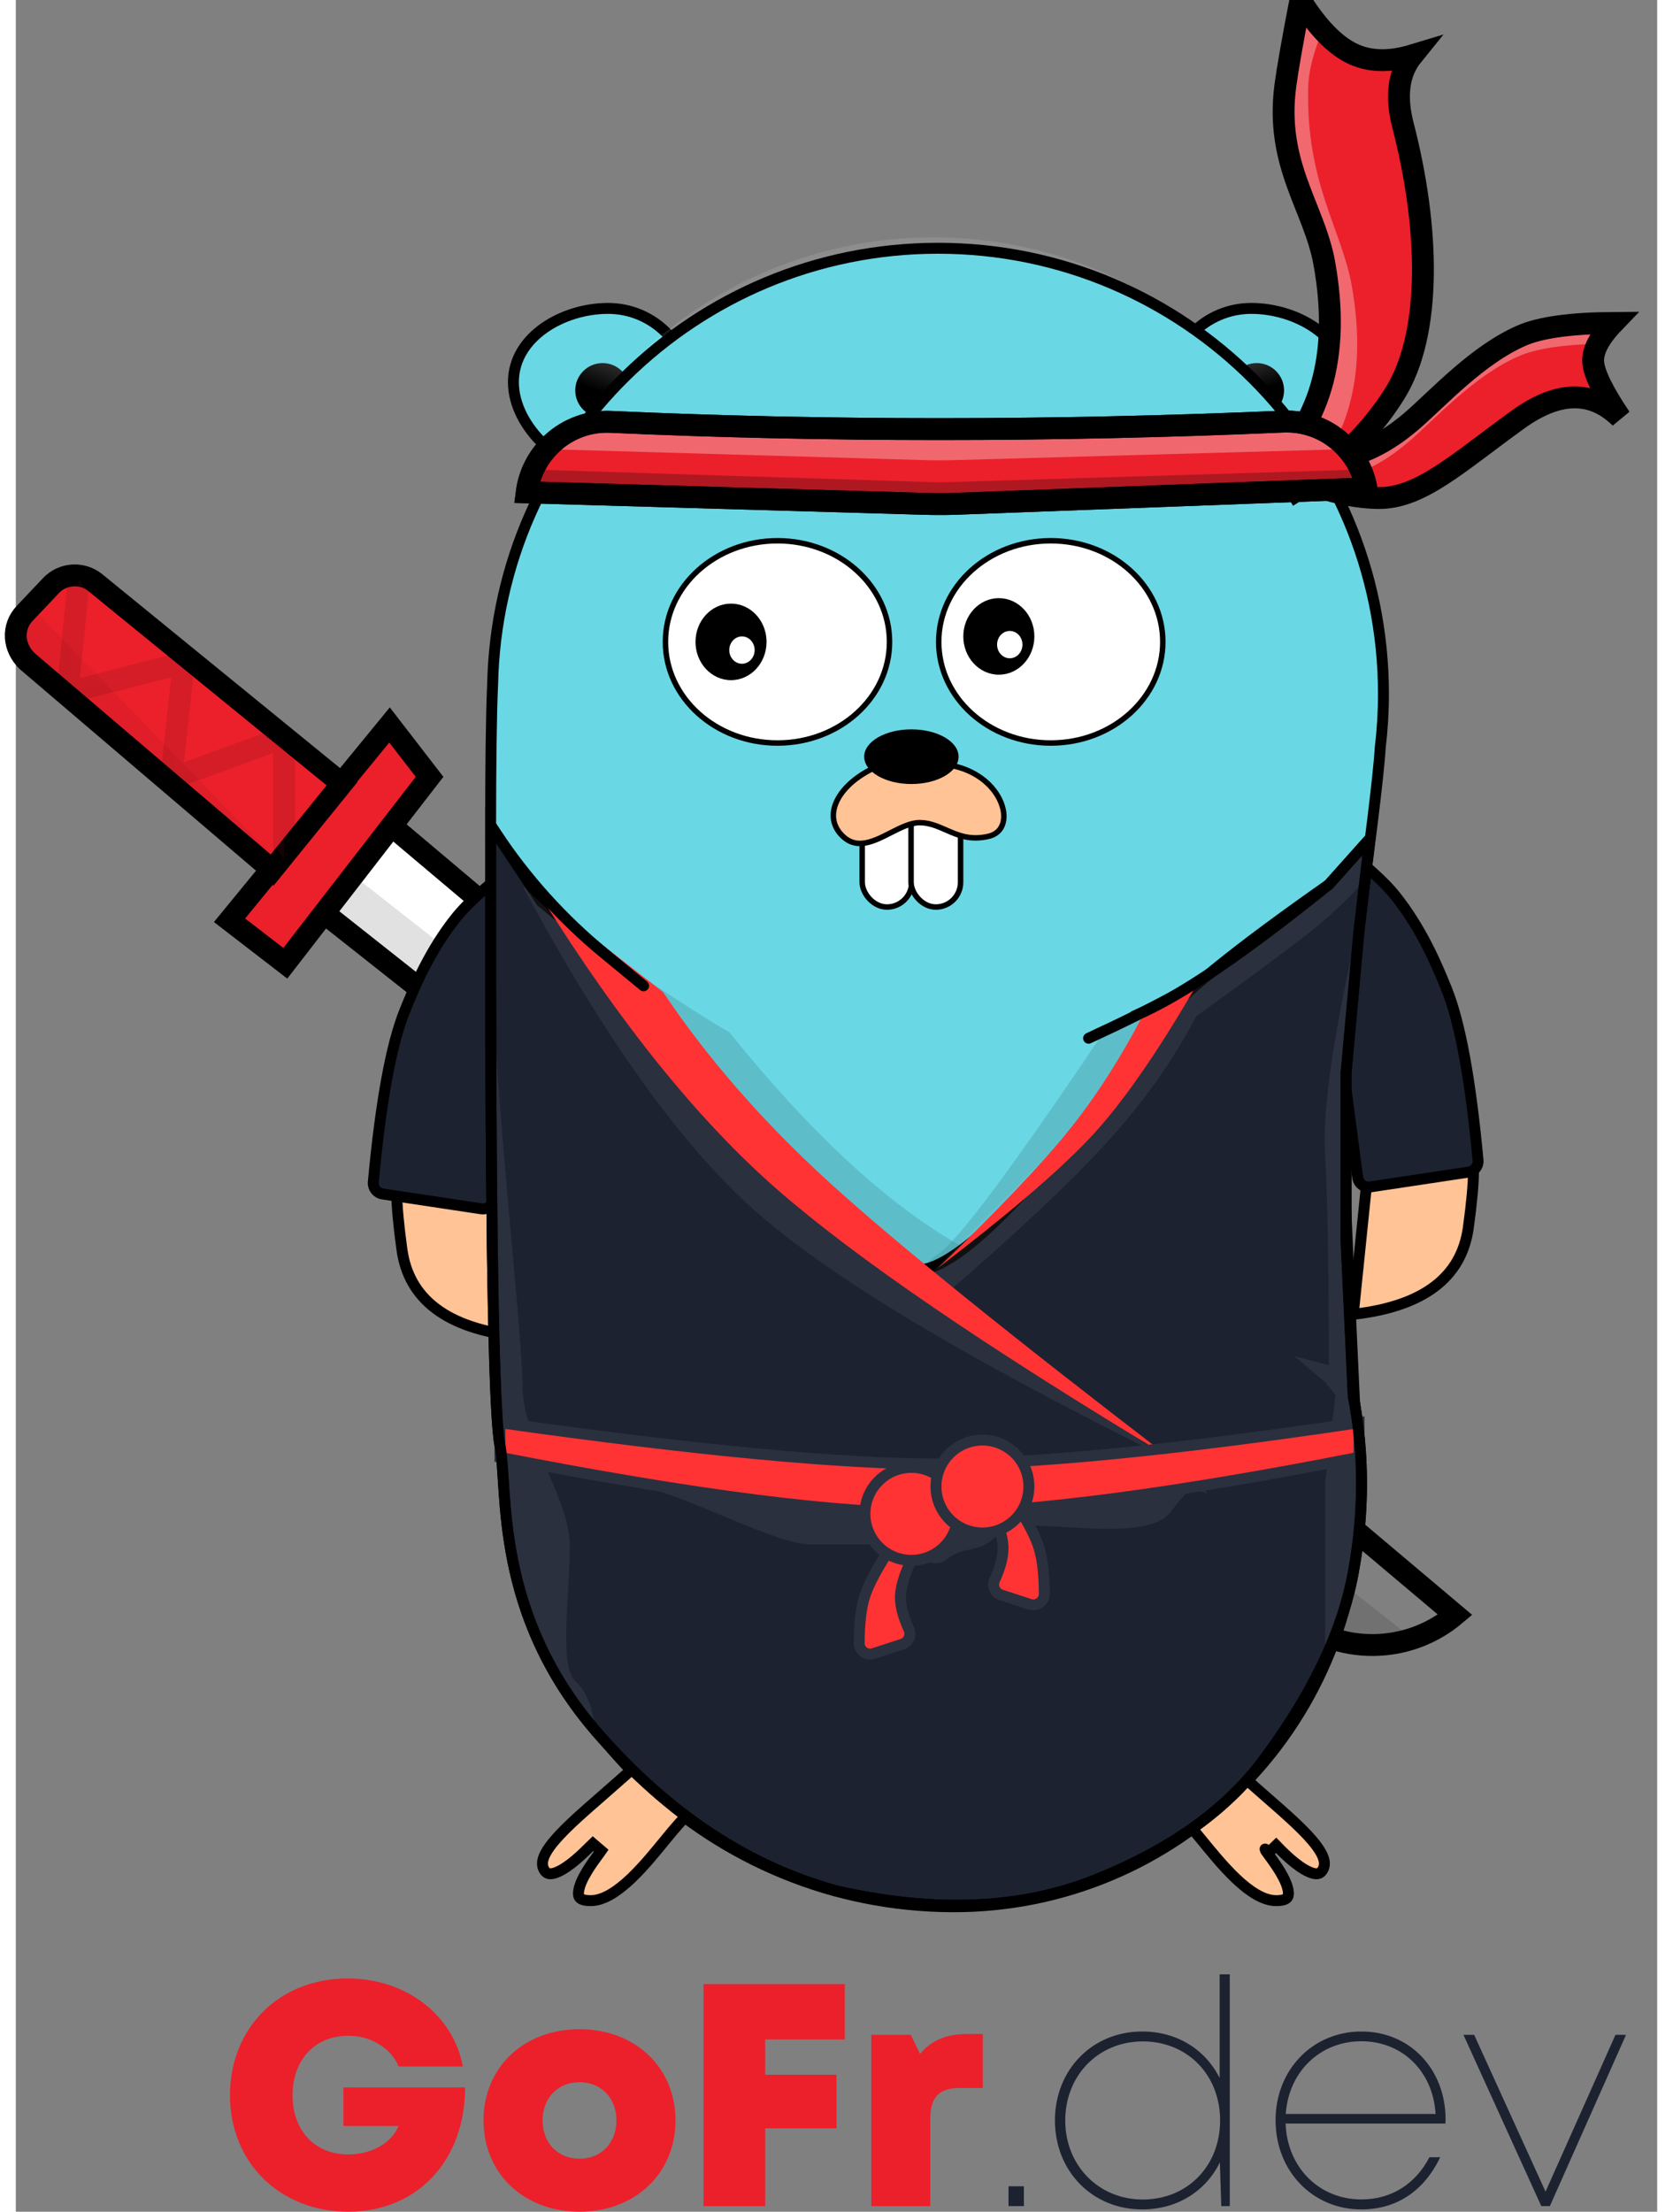 <?xml version="1.0" encoding="UTF-8" standalone="no"?>
<svg
   width="280px"
   height="370px"
   viewBox="5.138 5.533 270.264 364.018"
   version="1.1"
   id="svg109"
   sodipodi:docname="Group 94 Copy.svg"
   xmlns:inkscape="http://www.inkscape.org/namespaces/inkscape"
   xmlns:sodipodi="http://sodipodi.sourceforge.net/DTD/sodipodi-0.dtd"
   xmlns="http://www.w3.org/2000/svg"
   xmlns:svg="http://www.w3.org/2000/svg">
  <rect x="5.138" y="5.533" width="270.264" height="364.018" fill="#808080" stroke="none"/>
  <sodipodi:namedview
     id="namedview111"
     pagecolor="#ffffff"
     bordercolor="#000000"
     borderopacity="0.25"
     inkscape:showpageshadow="2"
     inkscape:pageopacity="0.0"
     inkscape:pagecheckerboard="0"
     inkscape:deskcolor="#d1d1d1" />
  <title
     id="title2">Group 94 Copy</title>
  <defs
     id="defs9">
    <linearGradient
       x1="62.277%"
       y1="-8.319%"
       x2="40.072%"
       y2="50%"
       id="linearGradient-1">
      <stop
         stop-color="#313131"
         offset="0%"
         id="stop4" />
      <stop
         stop-color="#000000"
         offset="100%"
         id="stop6" />
    </linearGradient>
  </defs>
  <g
     id="Sticker"
     stroke="none"
     stroke-width="1"
     fill="none"
     fill-rule="evenodd">
    <g
       transform="translate(-148, -702)"
       id="Group-94-Copy">
      <g
         transform="translate(148.06, 707.331)"
         id="Group-95">
        <path
           d="M96.998,339.481 C96.455,339.481 96.045,339.554 95.758,339.663 C95.706,339.682 95.667,339.699 95.638,339.713 L95.624,339.719 L95.615,339.767 C95.606,339.825 95.599,339.9 95.596,339.995 L95.594,340.098 C95.594,340.262 95.606,340.376 95.621,340.451 L95.625,340.47 L95.65,340.484 C95.665,340.491 95.683,340.499 95.703,340.507 L95.772,340.535 C96.057,340.643 96.462,340.716 96.998,340.716 C97.525,340.716 97.925,340.644 98.208,340.536 C98.261,340.516 98.302,340.498 98.334,340.483 L98.371,340.463 L98.376,340.44 C98.387,340.386 98.396,340.31 98.4,340.209 L98.402,340.098 C98.402,339.92 98.389,339.802 98.372,339.727 L98.347,339.714 C98.316,339.699 98.275,339.682 98.223,339.662 C97.937,339.553 97.531,339.481 96.998,339.481 Z"
           id="Path"
           fill="#FFFFFF"
           fill-rule="nonzero" />
        <path
           d="M155.266,54.56 C142.563,54.56 130.546,58.799 120.783,66.486 L110.737,74.396 L109.584,73.244 L101.75,90.03 C98.367,97.277 96.469,105.152 96.204,113.317 L96.184,114.083 L95.885,129.016 L95.884,129.309 C95.875,130.598 95.869,131.951 95.864,133.369 L95.862,133.981 L95.855,136.102 L95.855,146.147 L95.855,152.764 L95.808,152.803 L95.724,182.316 L84.152,164.507 L81.745,170.109 C81.489,170.704 81.225,171.336 80.948,172.014 L80.738,172.532 C79.675,175.166 78.647,179.687 77.748,185.944 L79.903,186.268 L80.405,198.13 C80.466,199.579 80.697,201.789 81.124,204.906 C81.173,205.259 81.231,205.454 81.279,205.549 C81.28,205.553 81.273,205.543 81.308,205.576 C81.803,206.042 83.016,206.627 85.171,207.112 L96.122,209.575 L96.404,220.794 C96.488,224.127 96.585,227.01 96.683,229.366 L96.694,229.651 L96.773,229.667 L97.685,240.559 C97.736,241.178 97.787,241.871 97.842,242.708 C98.213,248.332 98.464,251.192 98.915,253.775 L98.992,254.203 C99.203,255.34 99.457,256.451 99.782,257.752 C101.39,264.191 104.141,269.895 108.315,275.256 C108.932,276.048 109.579,276.831 110.258,277.604 C110.73,278.143 111.222,278.692 111.74,279.259 L111.944,279.483 L112.139,279.716 C112.941,280.672 113.766,281.596 114.614,282.488 L118.492,286.565 L122.94,289.81 C133.016,297.16 145.092,301.25 157.801,301.426 L158.459,301.432 C169.732,301.468 180.45,298.002 189.424,291.612 L193.945,288.392 L197.698,284.33 C202.038,279.633 205.5,274.199 207.904,268.288 L208.167,267.629 L209.561,264.064 L210.623,259.798 C210.777,259.18 210.913,258.567 211.026,257.998 L211.106,257.58 L211.251,256.773 C211.39,255.971 211.515,255.172 211.625,254.375 L211.871,252.591 L212.022,250.823 C212.341,247.08 212.339,243.379 212.018,239.711 L211.931,238.795 L211.856,238.067 L211.856,237.919 L211.625,236.297 C211.554,235.797 211.476,235.297 211.393,234.797 L211.263,234.047 L211.25,233.97 L214.527,233.392 L214.664,232.396 L211.12,232.562 C210.902,227.876 210.706,223.627 210.53,219.748 L210.493,218.922 L209.889,205.575 L209.897,205.573 L209.892,205.44 C209.843,204.321 209.796,203.239 209.752,202.196 L209.719,201.42 L209.706,201.114 L209.706,200.808 L209.706,194.042 L230.719,192.659 L230.75,188.304 L230.963,188.077 L230.961,188.042 C229.934,178.973 228.659,172.57 227.326,169.139 L227.244,168.933 C224.862,163.028 223.162,159.904 220.683,156.84 C220.282,156.344 219.371,155.429 218.01,154.221 L212.319,149.174 L213.283,141.629 C213.519,139.778 213.721,138.186 213.897,136.784 L213.983,136.103 C214.801,129.571 215.135,126.555 215.305,124.259 L215.322,124.025 C215.339,123.782 215.355,123.539 215.371,123.29 L215.396,122.871 L215.447,122.453 C215.728,120.123 215.871,117.717 215.871,115.295 C215.871,109.991 215.183,104.794 213.847,99.796 L213.783,99.564 L143.659,146.967 L213.342,68.27 L210.315,66.083 C209.797,65.709 208.87,65.404 207.841,65.362 L207.603,65.356 L199.176,72.41 L190.146,66.13 C187.672,64.409 185.072,62.878 182.371,61.552 L182.105,61.422 L181.845,61.281 C173.759,56.89 164.697,54.56 155.266,54.56 Z"
           id="path12"
           fill="#FFFFFF"
           fill-rule="nonzero" />
        <polygon
           id="polygon14"
           fill="#FFFFFF"
           fill-rule="nonzero"
           points="222.148 232.048 219.547 232.17 219.878 232.449" />
        <polygon
           id="polygon16"
           fill="#FFFFFF"
           fill-rule="nonzero"
           points="101.464 65.362 101.298 65.371 105.811 70.032 106.387 70.048 101.694 65.357" />
        <path
           d="M102.594,77.954 C110.049,77.954 116.093,71.911 116.093,64.457 C116.093,57.003 110.049,50.961 102.594,50.961 C95.139,50.961 87.009,55.644 87.009,63.098 C87.009,70.552 95.139,77.954 102.594,77.954 Z"
           id="Oval-Copy-25"
           stroke="#000000"
           stroke-width="1.8"
           fill="#6AD7E4" />
        <ellipse
           id="Oval-Copy-26"
           fill="url(#linearGradient-1)"
           cx="101.694"
           cy="64.457"
           rx="4.5"
           ry="4.499" />
        <path
           d="M210.588,77.954 C218.043,77.954 224.087,71.911 224.087,64.457 C224.087,57.003 218.043,50.961 210.588,50.961 C203.132,50.961 195.003,55.644 195.003,63.098 C195.003,70.552 203.132,77.954 210.588,77.954 Z"
           id="Oval-Copy-27"
           stroke="#000000"
           stroke-width="1.8"
           fill="#6AD7E4"
           transform="translate(209.545, 64.457) scale(-1, 1) translate(-209.545, -64.457) " />
        <ellipse
           id="Oval-Copy-28"
           fill="url(#linearGradient-1)"
           transform="translate(209.402, 64.457) scale(-1, 1) translate(-209.402, -64.457) "
           cx="209.402"
           cy="64.457"
           rx="4.5"
           ry="4.499" />
        <path
           d="M189.329,185.769 L203.198,181.798 C208.415,179.414 211.749,179.591 213.2,182.329 C215.376,186.437 217.197,190.456 212.404,198.437 C209.209,203.758 206.389,206.544 203.943,206.796 L183.418,206.797"
           id="Path-56-Copy-2"
           stroke="#000000"
           stroke-width="3.6"
           fill="#FFC396"
           transform="translate(199.424, 193.465) scale(-1, 1) rotate(8) translate(-199.424, -193.465) " />
        <polygon
           id="Path-35-Copy"
           fill="#FFFFFF"
           points="99.903 161.544 66.739 133.588 52.673 150.289 85.44 176.189" />
        <path
           d="M66.956,136.125 L97.254,161.665 L85.292,173.777 L55.246,150.028 L66.956,136.125 Z"
           id="Path-35-Copy-2"
           stroke="#000000"
           stroke-width="3.6" />
        <path
           d="M211.848,240.5 L242.077,265.983 C238.514,268.984 234.169,270.642 229.739,270.914 C224.693,271.224 219.537,269.737 215.301,266.389 L200.137,254.403 L211.848,240.5 Z"
           id="Path-35-Copy-4"
           stroke="#000000"
           stroke-width="3.6" />
        <polygon
           id="Path-36-Copy"
           fill="#000000"
           opacity="0.121"
           points="58.129 142.312 91.597 168.541 85.44 174.389 52.673 148.489" />
        <path
           d="M202.12,243.988 L234.382,269.362 C229.206,270.773 223.67,269.761 219.328,266.61 L196.665,250.165 L196.665,250.165 L202.12,243.988 Z"
           id="Path-36-Copy-2"
           fill="#000000"
           opacity="0.121" />
        <path
           d="M66.614,119.522 L73.205,128.059 L49.452,158.745 L40.267,151.665 L66.614,119.522 Z"
           id="Path-37-Copy"
           stroke="#000000"
           stroke-width="3.6"
           fill="#EB202B" />
        <path
           d="M14.432,94.913 C15.749,94.828 17.097,95.223 18.193,96.116 L58.783,129.202 L47.282,143.403 L6.972,109.031 C5.791,107.905 5.153,106.495 5.078,105.082 C5.002,103.672 5.489,102.268 6.517,101.181 L10.858,96.591 C11.83,95.564 13.116,94.998 14.432,94.913 Z"
           id="Path-38-Copy"
           stroke="#000000"
           stroke-width="3.6"
           fill="#EB202B" />
        <path
           d="M8.834,101.351 L7.822,102.447 C6.474,103.908 6.565,106.186 8.026,107.534 C8.073,107.578 8.121,107.62 8.17,107.661 L9.239,108.546 L9.239,108.546 L47.046,140.739 L8.834,101.351 Z"
           id="Path-45-Copy"
           fill="#000000"
           opacity="0.049" />
        <path
           d="M15.458,95.58 L13.834,111.628 C13.734,112.617 14.454,113.5 15.444,113.6 C15.654,113.622 15.867,113.606 16.072,113.553 L30.225,109.923 C31.188,109.676 32.168,110.256 32.415,111.219 C32.469,111.429 32.485,111.647 32.461,111.862 L30.971,125.478 C30.863,126.466 31.576,127.355 32.564,127.463 C32.84,127.493 33.118,127.459 33.378,127.364 L46.84,122.447 C47.774,122.106 48.808,122.586 49.149,123.52 C49.221,123.718 49.258,123.927 49.258,124.138 L49.258,141.589 L49.258,141.589"
           id="Path-39-Copy"
           stroke="#000000"
           stroke-width="3.6"
           fill="#EB202B"
           opacity="0.099" />
        <path
           d="M70.04,198.351 L67.805,220.12 C79.313,218.825 85.631,214.064 86.758,205.838 C87.885,197.611 87.885,193.374 86.758,193.127"
           id="Path-58-Copy"
           stroke="#000000"
           stroke-width="1.8"
           fill="#FFC396"
           transform="translate(77.704, 206.624) scale(-1, 1) translate(-77.704, -206.624) " />
        <path
           d="M65.46,142.739 C69.904,146.252 72.947,149.023 74.588,151.051 C79.078,156.601 81.676,162.874 83.173,166.583 C85.396,172.095 87.123,181.49 88.351,194.768 C88.438,195.719 87.767,196.572 86.822,196.711 L70.589,199.153 C69.606,199.301 68.689,198.624 68.541,197.64 C68.539,197.63 68.538,197.619 68.536,197.608 L63.788,161.577 L63.788,161.577"
           id="Path-57-Copy"
           stroke="#000000"
           stroke-width="1.8"
           fill="#1C2230"
           transform="translate(76.146, 171.082) scale(-1, 1) translate(-76.146, -171.082) " />
        <path
           d="M156.166,39.263 C185.068,39.263 209.891,56.727 220.653,81.677 C208.23,58.825 184.01,43.312 156.166,43.312 C128.322,43.312 104.101,58.826 91.679,81.679 C102.44,56.728 127.263,39.263 156.166,39.263 Z"
           id="Combined-Shape-Copy-7"
           fill="#FFFFFF"
           opacity="0.103" />
        <path
           d="M96.294,161.267 C120.768,154.889 161.533,147.937 208.915,161.267"
           id="Path-90-Copy-2"
           stroke="#FFFFFF"
           stroke-width="0.9"
           opacity="0.105"
           stroke-linecap="round" />
        <path
           d="M96.294,185.561 C120.768,179.183 161.533,172.231 208.915,185.561"
           id="Path-90-Copy-3"
           stroke="#FFFFFF"
           stroke-width="0.9"
           opacity="0.105"
           stroke-linecap="round"
           transform="translate(152.604, 181.757) scale(1, -1) translate(-152.604, -181.757) " />
        <path
           d="M227.53,194.752 L225.295,216.521 C236.804,215.226 243.122,210.465 244.249,202.239 C245.376,194.012 245.376,189.775 244.249,189.528"
           id="Path-58-Copy-2"
           stroke="#000000"
           stroke-width="1.8"
           fill="#FFC396" />
        <path
           d="M222.951,139.14 C227.395,142.653 230.438,145.424 232.078,147.452 C236.569,153.002 239.167,159.275 240.663,162.984 C242.887,168.496 244.613,177.891 245.842,191.169 C245.929,192.12 245.258,192.973 244.313,193.111 L228.08,195.554 C227.096,195.701 226.18,195.024 226.032,194.041 C226.03,194.03 226.029,194.02 226.027,194.009 L221.279,157.978 L221.279,157.978"
           id="Path-57-Copy-2"
           stroke="#000000"
           stroke-width="1.8"
           fill="#1C2230" />
        <path
           d="M156.924,41.063 C197.432,41.063 230.27,73.895 230.27,114.396 C230.27,117.383 230.091,120.329 229.744,123.223 C229.092,133.829 223.403,170.748 223.403,180.081 C223.403,184.484 224.31,205.861 226.123,244.213 C226.176,245.333 226.2,246.454 226.197,247.575 C226.079,284.394 196.135,314.146 159.316,314.028 C119.881,313.902 87.442,282.935 85.485,243.548 C84.235,218.382 83.598,203.666 83.573,199.398 L83.573,199.018 C83.574,198.863 83.576,198.728 83.578,198.612 C83.591,198.105 83.598,197.338 83.601,196.344 L83.601,194.943 C83.588,184.975 83.27,159.865 83.257,139.171 L83.258,136.051 C83.267,126.468 83.352,118.102 83.578,113.046 C83.58,113.003 83.583,112.96 83.587,112.917 C84.38,73.1 116.91,41.063 156.924,41.063 Z"
           id="Combined-Shape-Copy-8"
           stroke="#000000"
           stroke-width="1.8"
           fill="#6AD7E4" />
        <ellipse
           id="Oval-Copy-29"
           stroke="#000000"
           stroke-width="0.9"
           fill="#FFFFFF"
           cx="130.492"
           cy="105.848"
           rx="18.449"
           ry="16.646" />
        <ellipse
           id="Oval-Copy-30"
           fill="#000000"
           cx="122.843"
           cy="105.848"
           rx="5.85"
           ry="6.299" />
        <ellipse
           id="Oval-Copy-31"
           fill="#FFFFFF"
           cx="124.643"
           cy="107.197"
           rx="2.089"
           ry="2.249" />
        <ellipse
           id="Oval-Copy-32"
           stroke="#000000"
           stroke-width="0.9"
           fill="#FFFFFF"
           cx="175.49"
           cy="105.848"
           rx="18.449"
           ry="16.646" />
        <ellipse
           id="Oval-Copy-33"
           fill="#000000"
           cx="166.94"
           cy="104.948"
           rx="5.85"
           ry="6.299" />
        <ellipse
           id="Oval-Copy-34"
           fill="#FFFFFF"
           cx="168.74"
           cy="106.297"
           rx="2.089"
           ry="2.249" />
        <path
           d="M87.603,158.351 C85.104,175.525 84.27,187.117 85.104,193.127"
           id="Path-89-Copy"
           stroke="#FFFFFF"
           stroke-width="0.9"
           opacity="0.105"
           stroke-linecap="round" />
        <rect
           id="Rectangle-Copy-6"
           stroke="#000000"
           stroke-width="0.9"
           fill="#FFFFFF"
           x="144.442"
           y="132.391"
           width="8.152"
           height="17.096"
           rx="4.076" />
        <rect
           id="Rectangle-Copy-7"
           stroke="#000000"
           stroke-width="0.9"
           fill="#FFFFFF"
           x="152.488"
           y="132.391"
           width="8.152"
           height="17.096"
           rx="4.076" />
        <path
           d="M147.396,126.152 C151.633,124.421 151.626,124.14 153.068,124.61 L153.285,124.683 L153.402,124.722 C154.371,125.054 155.929,125.587 159.058,126.178 C163.113,126.944 165.811,129.277 167.031,131.71 C167.738,133.122 167.95,134.565 167.605,135.723 C167.299,136.753 166.538,137.537 165.318,137.833 C162.249,138.578 160.181,137.653 158.242,136.802 C156.824,136.179 155.467,135.597 153.891,135.597 C152.454,135.597 150.829,136.4 149.144,137.259 C147.586,138.053 145.972,138.891 144.406,139.007 C143.349,139.084 142.319,138.814 141.353,137.937 C140.454,137.121 139.929,136.185 139.754,135.192 C139.57,134.145 139.773,133.04 140.308,131.955 C141.409,129.719 143.894,127.583 147.396,126.152 Z"
           id="Path-92-Copy"
           stroke="#000000"
           stroke-width="0.9"
           fill="#FFC396" />
        <ellipse
           id="Oval-Copy-35"
           fill="#000000"
           cx="152.541"
           cy="124.743"
           rx="7.772"
           ry="4.499" />
        <path
           d="M112.843,286.729 C113.249,286.67 113.605,286.723 113.913,286.88 C114.281,287.068 114.577,287.391 114.83,287.789 C115.716,289.185 116.059,291.44 116.135,293.599 C116.191,295.166 116.095,296.692 115.92,297.848 C115.853,298.29 115.775,298.675 115.689,298.978 C114.802,299.662 113.65,301.031 112.153,302.854 C108.972,306.728 104.037,313.023 99.732,313.023 C98.942,313.023 98.381,312.915 98.036,312.641 C97.745,312.41 97.699,312.056 97.725,311.68 C97.865,309.623 100.099,306.679 101.081,305.336 C101.243,305.115 101.375,304.934 101.467,304.801 L100.105,303.638 C99.988,303.75 99.843,303.893 99.675,304.06 C98.536,305.186 96.238,307.493 94.206,308.332 C93.707,308.539 93.228,308.664 92.806,308.568 C92.511,308.5 92.271,308.297 92.078,307.967 C91.795,307.482 91.736,306.962 91.853,306.407 C92.007,305.674 92.435,304.895 93.058,304.049 C94.802,301.675 98.023,298.881 101.874,295.522 C104.147,293.54 106.638,291.367 109.184,288.978 C110.664,287.589 111.857,286.871 112.843,286.729 Z"
           id="Path-93"
           stroke="#000000"
           stroke-width="1.8"
           fill="#FFC396" />
        <path
           d="M217.237,286.729 C217.643,286.67 217.999,286.723 218.307,286.88 C218.675,287.068 218.971,287.391 219.224,287.789 C220.11,289.185 220.453,291.44 220.529,293.599 C220.585,295.166 220.489,296.692 220.314,297.848 C220.246,298.29 220.169,298.675 220.083,298.978 C219.196,299.662 218.044,301.031 216.547,302.854 C213.366,306.728 208.431,313.023 204.125,313.023 C203.336,313.023 202.775,312.915 202.43,312.641 C202.139,312.41 202.093,312.056 202.118,311.68 C202.259,309.623 204.493,306.679 205.475,305.336 C205.637,305.115 205.769,304.934 205.861,304.801 C206.05,304.209 205.985,304.603 205.424,305.18 L204.134,303.924 C203.183,304.902 200.785,307.402 198.648,308.312 C198.137,308.53 197.646,308.665 197.212,308.571 C196.912,308.506 196.668,308.302 196.472,307.967 C196.188,307.482 196.13,306.962 196.246,306.407 C196.4,305.674 196.829,304.895 197.451,304.049 C199.196,301.675 202.417,298.881 206.268,295.522 C208.541,293.54 211.032,291.367 213.578,288.978 C215.058,287.589 216.251,286.871 217.237,286.729 Z"
           id="Path-93-Copy"
           stroke="#000000"
           stroke-width="1.8"
           fill="#FFC396"
           transform="translate(208.367, 299.864) scale(-1, 1) translate(-208.367, -299.864) " />
        <path
           d="M184.193,170.059 C169.271,192.274 160.182,204.462 156.924,206.624 C152.038,209.866 156.166,211.005 156.166,211.005 C156.166,211.005 164.683,202.523 181.718,185.561 L194.389,165.028 L184.193,170.059 Z"
           id="Path-96"
           fill="#387880"
           opacity="0.26" />
        <path
           d="M108.653,161.267 C114.873,165.411 119.506,168.349 122.554,170.081 C135.82,186.563 148.406,198.222 160.313,205.057 C178.174,215.31 170.829,220.12 170.829,220.12 C170.829,220.12 158.814,213.672 134.785,200.774 C119.324,180.979 111.593,171.082 111.593,171.082 C111.593,171.082 99.324,155.051 108.653,161.267 Z"
           id="Path-106"
           fill="#387880"
           opacity="0.26" />
        <path
           d="M181.718,171.082 C203.715,160.964 218.134,151.322 224.974,142.156"
           id="path55"
           stroke="#000000"
           stroke-width="1.8"
           stroke-linecap="round" />
        <path
           d="M228.023,138.24 L221.279,145.789 C206.048,156.45 196.733,163.988 193.335,168.401 C188.239,175.021 166.94,205.267 155.523,208.894 C147.911,211.311 134.158,198.707 114.265,171.082 L108.446,162.45 L91.597,148.587 L83.257,136.015 L83.257,162.45 C83.342,208.116 83.854,233.325 84.791,238.076 C86.197,245.204 83.601,265.753 101.008,285.603 C112.612,298.836 125.674,307.443 140.195,311.425 C156.413,315.082 170.61,314.484 182.785,309.632 C194.96,304.779 204.126,298.306 210.283,290.211 C218.472,279.311 223.477,268.924 225.295,259.052 C227.114,249.18 227.114,239.471 225.295,229.925 L224.106,204.264 L224.106,176.848 L226.222,153.659 L228.023,138.24 Z"
           id="Path-99"
           stroke="#000000"
           stroke-width="1.8"
           fill="#1C2230" />
        <path
           d="M83.578,158.351 C83.578,177.546 88.503,219.157 88.503,228.187 C88.503,237.216 96.294,246.615 96.294,254.713 C96.294,262.811 94.486,274.429 97.194,276.879 C99,278.512 100.087,281.15 100.455,284.792 C96.064,279.786 92.679,274.226 90.3,268.111 C87.921,261.997 86.084,252.644 84.791,240.054 L83.578,221.571 L83.578,180.373 C83.578,152.895 83.578,145.554 83.578,158.351 Z"
           id="Path-104"
           fill="#FFFFFF"
           opacity="0.063" />
        <path
           d="M226.362,145.971 C224.182,148.432 221.424,150.995 218.088,153.659 C214.752,156.323 208.531,160.931 199.423,167.483 C195.838,174.424 191.092,181.173 185.185,187.728 C179.278,194.284 170.348,202.713 158.395,213.016 C156.558,210.916 155.64,209.866 155.64,209.866 C155.64,209.866 166.184,199.229 187.271,177.953 L194.389,165.028 L218.088,147.868 L228.023,138.24 L226.362,145.971 Z"
           id="Path-101"
           fill="#FFFFFF"
           opacity="0.063" />
        <path
           d="M88.503,145.971 C101.792,170.769 114.534,188.587 126.732,199.425 C138.929,210.263 161.482,223.806 194.389,240.054 L144.769,206.624 L106.194,162.45 L88.503,145.971 Z"
           id="Path-95"
           fill="#FFFFFF"
           opacity="0.063" />
        <path
           d="M91.597,147.868 C104.592,168.686 117.557,184.735 130.492,196.017 C143.427,207.298 164.931,221.977 195.003,240.054 C168.791,219.969 150.202,204.949 139.237,194.995 C128.273,185.041 119.079,174.541 111.657,163.495 L91.597,147.868 Z"
           id="Path-97"
           fill="#FF3334" />
        <path
           d="M226.254,151.916 C222.103,169.912 220.236,182.599 220.653,189.978 C221.071,197.357 221.279,208.997 221.279,224.899 L215.583,223.407 L220.653,227.665 L222.374,229.787 L220.653,244.415 L220.653,273.11 C225.026,264.535 226.893,255.561 226.254,246.188 C225.615,236.815 225.188,225.59 224.974,212.513 L223.403,180.081 L226.254,151.916 Z"
           id="Path-103"
           fill="#FFFFFF"
           opacity="0.063" />
        <path
           d="M108.319,244.865 C117.18,247.066 130.324,254.412 136.05,254.412 C141.776,254.412 142.913,254.412 147.641,254.412 C152.368,254.412 155.334,259.226 158.378,256.819 C161.421,254.412 164.015,256.096 166.94,252.513 C169.865,248.929 190.913,255.091 195.333,248.929 C198.28,244.821 200.258,243.844 201.265,245.997 L196.265,244.415 C131.727,243.247 102.412,243.397 108.319,244.865 Z"
           id="Path-105"
           fill="#FFFFFF"
           opacity="0.063" />
        <path
           d="M190.568,167.483 C186.72,174.803 182.588,181.18 178.174,186.614 C173.759,192.047 166.676,199.474 156.924,208.894 C168.25,200.239 176.515,193.184 181.718,187.728 C186.921,182.272 192.823,173.846 199.423,162.45 L190.568,167.483 Z"
           id="Path-98"
           fill="#FF3334" />
        <path
           d="M84.791,234.354 C116.823,238.885 140.814,241.151 156.763,241.151 C172.713,241.151 195.876,238.885 226.254,234.354 L226.254,240.054 C196.035,245.987 172.925,249.043 156.924,249.223 C140.924,249.404 116.879,246.347 84.791,240.054 L84.791,234.354 Z"
           id="Path-100"
           stroke="#2A303D"
           stroke-width="1.8"
           fill="#FF3334" />
        <path
           d="M108.446,162.45 L101.979,157.128 C95.096,151.466 89.093,144.812 84.165,137.384 L83.257,136.015 L83.257,136.015 L83.257,162.45 C83.342,208.116 83.854,233.325 84.791,238.076 C86.197,245.204 83.601,265.753 101.008,285.603 C112.612,298.836 125.674,307.443 140.195,311.425 C156.413,315.082 170.61,314.484 182.785,309.632 C194.96,304.779 204.126,298.306 210.283,290.211 C218.472,279.311 223.477,268.924 225.295,259.052 C227.114,249.18 227.114,239.471 225.295,229.925 L224.106,204.264 L224.106,176.848 L226.222,153.659 L228.023,138.24 L221.279,145.789 C207.355,156.969 196.98,164.153 189.234,167.437"
           id="path66"
           stroke="#000000"
           stroke-width="1.8"
           stroke-linecap="round" />
        <path
           d="M149.714,254.021 C147.181,257.8 145.574,260.73 144.891,262.811 C144.268,264.713 143.953,267.322 143.945,270.64 C143.942,271.634 144.746,272.442 145.74,272.445 C145.931,272.446 146.121,272.416 146.303,272.357 L151.05,270.809 C151.995,270.5 152.51,269.484 152.201,268.539 C152.18,268.474 152.155,268.411 152.126,268.35 C151.136,266.201 150.675,264.355 150.743,262.811 C150.817,261.115 151.572,258.833 153.008,255.966 C153.409,255.165 153.16,254.191 152.424,253.681 L152.232,253.548 C151.416,252.979 150.295,253.182 149.728,253.999 C149.723,254.007 149.718,254.014 149.714,254.021 Z"
           id="Path-102"
           stroke="#2A303D"
           stroke-width="1.8"
           fill="#FF3334" />
        <path
           d="M170.413,245.923 C167.88,249.702 166.272,252.632 165.59,254.713 C164.967,256.614 164.652,259.224 164.644,262.542 C164.641,263.536 165.445,264.344 166.439,264.347 C166.63,264.348 166.82,264.318 167.002,264.259 L171.749,262.711 C172.694,262.402 173.209,261.386 172.9,260.441 C172.879,260.376 172.854,260.313 172.824,260.252 C171.835,258.103 171.374,256.257 171.442,254.713 C171.516,253.016 172.271,250.735 173.707,247.868 C174.108,247.067 173.859,246.093 173.123,245.583 L172.931,245.449 C172.115,244.881 170.993,245.084 170.427,245.901 C170.422,245.908 170.417,245.916 170.413,245.923 Z"
           id="Path-102-Copy"
           stroke="#2A303D"
           stroke-width="1.8"
           fill="#FF3334"
           transform="translate(169.535, 254.713) scale(-1, 1) translate(-169.535, -254.713) " />
        <ellipse
           id="Oval"
           stroke="#2A303D"
           stroke-width="1.8"
           fill="#FF3334"
           cx="152.541"
           cy="249.364"
           rx="7.65"
           ry="7.648" />
        <ellipse
           id="Oval-Copy-24"
           stroke="#2A303D"
           stroke-width="1.8"
           fill="#FF3334"
           cx="164.24"
           cy="244.865"
           rx="7.65"
           ry="7.648" />
        <path
           d="M210.267,78.702 C219.846,70.52 223.27,58.811 220.54,43.576 C218.874,34.279 214.273,19.082 216.03,5.989 C216.249,4.355 216.539,2.822 216.901,1.391 C217.343,-0.361 221.766,7.412 226.294,9.417 C230.691,11.365 235.201,7.463 235.245,11.353 C235.269,13.473 232.675,14.208 232.92,17.087 C234.656,37.5 240.319,53.062 234.145,62.962 C230.03,69.562 223.462,75.877 214.443,81.907"
           id="Path-34"
           fill="#EB202B" />
        <path
           d="M216.481,2.132 L216.518,2.207 C217.514,4.202 218.561,5.688 219.66,6.665 C218.534,9.712 217.942,12.296 217.883,14.417 C217.448,30.291 223.373,37.878 225.04,47.175 C227.521,61.023 224.918,71.957 217.23,79.978 C216.329,80.625 215.4,81.268 214.443,81.907 L210.267,78.702 C219.846,70.52 223.27,58.811 220.54,43.576 C219.653,38.627 213.592,27.208 212.443,20.123 C211.434,13.898 215.208,12.112 216.03,5.989 C216.234,4.468 216.379,3.237 216.467,2.296 L216.481,2.132 Z M215.924,0.941 C216.504,-0.626 216.691,-0.236 216.483,2.111 L216.481,2.132 L216.368,1.902 C216.269,1.697 216.17,1.486 216.071,1.269 Z"
           id="Combined-Shape"
           fill="#F1686F" />
        <path
           d="M210.267,78.702 C219.846,70.52 223.27,58.811 220.54,43.576 C218.874,34.279 212.37,27.328 214.126,14.235 C214.487,11.547 215.308,6.874 216.59,0.216 C219.361,4.622 222.158,7.532 224.984,8.948 C227.809,10.363 231.168,10.482 235.063,9.303 C232.757,12.144 232.232,15.987 233.487,20.834 C237.835,37.621 238.319,55.062 232.145,64.962 C228.03,71.562 222.129,77.21 214.443,81.907"
           id="path74"
           stroke="#000000"
           stroke-width="3.6" />
        <path
           d="M232.161,98.384 C237.839,93.492 239.87,86.49 238.252,77.381 C237.265,71.822 234.538,62.735 235.58,54.906 C236.024,51.572 238.021,46.906 241.572,40.907 C242.46,44.188 243.742,46.252 245.416,47.098 C247.091,47.944 250.472,48.236 255.56,47.974 C249.244,49.578 246.429,54.449 247.114,62.586 C248.142,74.792 249.977,83.052 246.317,88.972 C243.877,92.918 239.983,96.695 234.636,100.301"
           id="path76"
           stroke="#000000"
           stroke-width="2.16"
           fill="#211F20"
           transform="translate(243.86, 70.604) rotate(59) translate(-243.86, -70.604) " />
        <path
           d="M232.161,98.384 C237.839,93.492 239.87,86.49 238.252,77.381 C237.265,71.822 234.538,62.735 235.58,54.906 C236.024,51.572 238.021,46.906 241.572,40.907 C242.46,44.188 243.742,46.252 245.416,47.098 C247.091,47.944 250.472,48.236 255.56,47.974 C249.244,49.578 246.429,54.449 247.114,62.586 C248.142,74.792 249.977,83.052 246.317,88.972 C243.877,92.918 239.983,96.695 234.636,100.301"
           id="path78"
           fill="#EB202B"
           transform="translate(243.86, 70.604) rotate(59) translate(-243.86, -70.604) " />
        <path
           d="M241.57,40.911 C242.01,42.537 242.547,43.864 243.18,44.892 C240.288,50.017 238.643,54.073 238.246,57.06 C237.205,64.888 239.932,73.973 240.92,79.531 C242.391,87.811 240.848,94.349 236.289,99.144 C235.754,99.531 235.204,99.915 234.637,100.297 L232.162,98.38 C237.841,93.488 239.871,86.488 238.252,77.38 C237.264,71.821 234.537,62.736 235.578,54.908 C236.022,51.575 238.019,46.909 241.57,40.911 Z M255.56,47.979 C253.829,48.418 252.361,49.102 251.156,50.032 C249.822,49.874 248.797,49.614 248.083,49.254 C247.329,48.873 246.655,48.245 246.061,47.372 C247.89,48.008 251.056,48.21 255.56,47.979 Z"
           id="path80"
           fill="#F1686F"
           transform="translate(243.861, 70.604) rotate(59) translate(-243.861, -70.604) " />
        <path
           d="M232.161,98.384 C237.839,93.492 239.87,86.49 238.252,77.381 C237.265,71.822 234.538,62.735 235.58,54.906 C236.024,51.572 238.021,46.906 241.572,40.907 C242.46,44.188 243.742,46.252 245.416,47.098 C247.091,47.944 250.472,48.236 255.56,47.974 C249.244,49.578 246.429,54.449 247.114,62.586 C248.142,74.792 249.977,83.052 246.317,88.972 C243.877,92.918 239.983,96.695 234.636,100.301"
           id="path82"
           stroke="#000000"
           stroke-width="3.6"
           transform="translate(243.86, 70.604) rotate(59) translate(-243.86, -70.604) " />
        <path
           d="M213.706,69.593 C217.402,69.431 220.813,70.783 223.341,73.099 C225.448,75.03 226.942,77.632 227.473,80.586 L159.654,83.13 C157.983,83.176 156.311,83.175 154.64,83.127 L89.208,81.231 C89.598,78.241 90.977,75.562 93.006,73.533 C95.423,71.117 98.761,69.622 102.448,69.622 C102.65,69.622 102.851,69.627 103.053,69.636 C120.612,70.431 138.645,70.829 157.15,70.829 C175.987,70.829 194.839,70.417 213.706,69.593 Z"
           id="Rectangle"
           stroke="#000000"
           stroke-width="3.6"
           fill="#EB202B" />
        <polygon
           id="Path-28"
           fill="#000000"
           opacity="0.254"
           points="89.617 80.629 91.008 77.514 157.196 79.602 225.765 77.514 227.703 79.602 226.841 81.365 133.044 83.201" />
        <path
           d="M223.05,74.157 L159.713,75.931 C158.005,75.979 156.296,75.978 154.588,75.928 L93.751,74.164 C96.213,72.436 99.212,71.421 102.448,71.421 C102.677,71.421 102.906,71.427 103.134,71.437 C120.667,72.231 138.672,72.628 157.15,72.628 C175.961,72.628 194.787,72.217 213.627,71.394 C217.124,71.241 220.397,72.283 223.05,74.157 Z"
           id="path86"
           fill="#FFFFFF"
           opacity="0.32" />
        <path
           d="M213.706,69.593 C217.402,69.431 220.813,70.783 223.341,73.099 C225.448,75.03 226.942,77.632 227.473,80.586 L159.654,83.13 C157.983,83.176 156.311,83.175 154.64,83.127 L89.208,81.231 C89.598,78.241 90.977,75.562 93.006,73.533 C95.423,71.117 98.761,69.622 102.448,69.622 C102.65,69.622 102.851,69.627 103.053,69.636 C120.612,70.431 138.645,70.829 157.15,70.829 C175.987,70.829 194.839,70.417 213.706,69.593 Z"
           id="path88"
           stroke="#000000"
           stroke-width="3.6" />
        <g
           id="GoFr.dev"
           transform="translate(40.342, 325.15)"
           fill-rule="nonzero">
          <path
             d="M18.677,18.618 L18.677,24.965 L27.752,24.965 C26.603,27.782 23.308,29.642 19.466,29.642 C13.933,29.642 10.304,25.684 10.304,19.905 C10.304,14.067 13.993,10.109 19.466,10.109 C23.193,10.109 26.463,12.088 27.785,15.166 L38.334,15.166 C36.788,6.675 28.954,0.681 19.376,0.681 C8.12,0.681 0,8.788 0,19.905 C0,31.022 8.27,39.069 19.466,39.069 C30.909,39.069 38.715,30.574 38.715,18.617 L18.677,18.618 Z"
             id="path90"
             fill="#EB202B" />
          <path
             d="M57.553,39.07 C66.713,39.07 73.357,32.76 73.357,24.052 C73.357,15.314 66.713,9.034 57.553,9.034 C48.362,9.034 41.749,15.314 41.749,24.052 C41.749,32.76 48.362,39.07 57.553,39.07 Z M57.553,30.348 C54.012,30.348 51.473,27.779 51.473,24.052 C51.473,20.326 54.012,17.757 57.553,17.757 C61.093,17.757 63.632,20.348 63.632,24.053 C63.632,27.779 61.093,30.348 57.553,30.348 L57.553,30.348 Z"
             id="Shape"
             fill="#EB202B" />
          <polygon
             id="polygon93"
             fill="#EB202B"
             points="101.227 10.714 101.227 1.606 77.973 1.606 77.973 38.146 88.128 38.146 88.128 25.341 99.87 25.341 99.87 16.53 88.128 16.53 88.128 10.714" />
          <path
             d="M121.381,9.824 C118.026,9.824 115.604,10.787 113.616,13.086 L112.102,9.958 L105.597,9.958 L105.597,38.146 L115.306,38.146 L115.306,23.812 C115.306,20.216 116.746,18.708 120.183,18.708 L123.953,18.708 L123.953,9.824 L121.381,9.824 Z"
             id="path95"
             fill="#EB202B" />
          <polygon
             id="polygon97"
             fill="#1C2230"
             points="128.191 38.146 130.723 38.146 130.723 34.883 128.191 34.883" />
          <path
             d="M162.953,0.001 L162.953,17.058 C160.642,12.431 155.996,9.41 150.204,9.41 C141.969,9.41 135.835,15.713 135.835,24.052 C135.835,32.378 141.969,38.694 150.204,38.694 C156.028,38.694 160.695,35.631 162.992,30.96 L163.227,38.145 L164.624,38.145 L164.624,0 L162.953,0.001 Z M150.295,37.062 C143.013,37.062 137.532,31.451 137.532,24.051 C137.532,16.613 143.013,11.04 150.295,11.04 C157.655,11.04 163.032,16.547 163.032,24.051 C163.032,31.542 157.655,37.062 150.295,37.062 Z"
             id="path99"
             fill="#1C2230" />
          <path
             d="M200.156,23.856 C200.156,15.726 194.401,9.41 186.297,9.41 C178.258,9.41 172.164,15.726 172.164,24.013 C172.164,32.378 178.258,38.694 186.297,38.694 C192.065,38.694 196.606,35.679 199.269,30.107 L197.494,30.107 C195.236,34.466 191.269,37.049 186.297,37.049 C179.321,37.049 174.071,31.772 173.817,24.561 L200.13,24.561 C200.143,24.339 200.156,24.078 200.156,23.856 Z M186.297,11.015 C192.92,11.015 198.08,15.845 198.511,22.982 L173.843,22.982 C174.31,16.044 179.479,11.015 186.297,11.015 L186.297,11.015 Z"
             id="path101"
             fill="#1C2230" />
          <polygon
             id="polygon103"
             fill="#1C2230"
             points="228.132 9.958 216.618 35.769 204.864 9.958 203.102 9.958 215.917 38.146 217.327 38.146 229.868 9.958" />
        </g>
      </g>
    </g>
  </g>
</svg>
